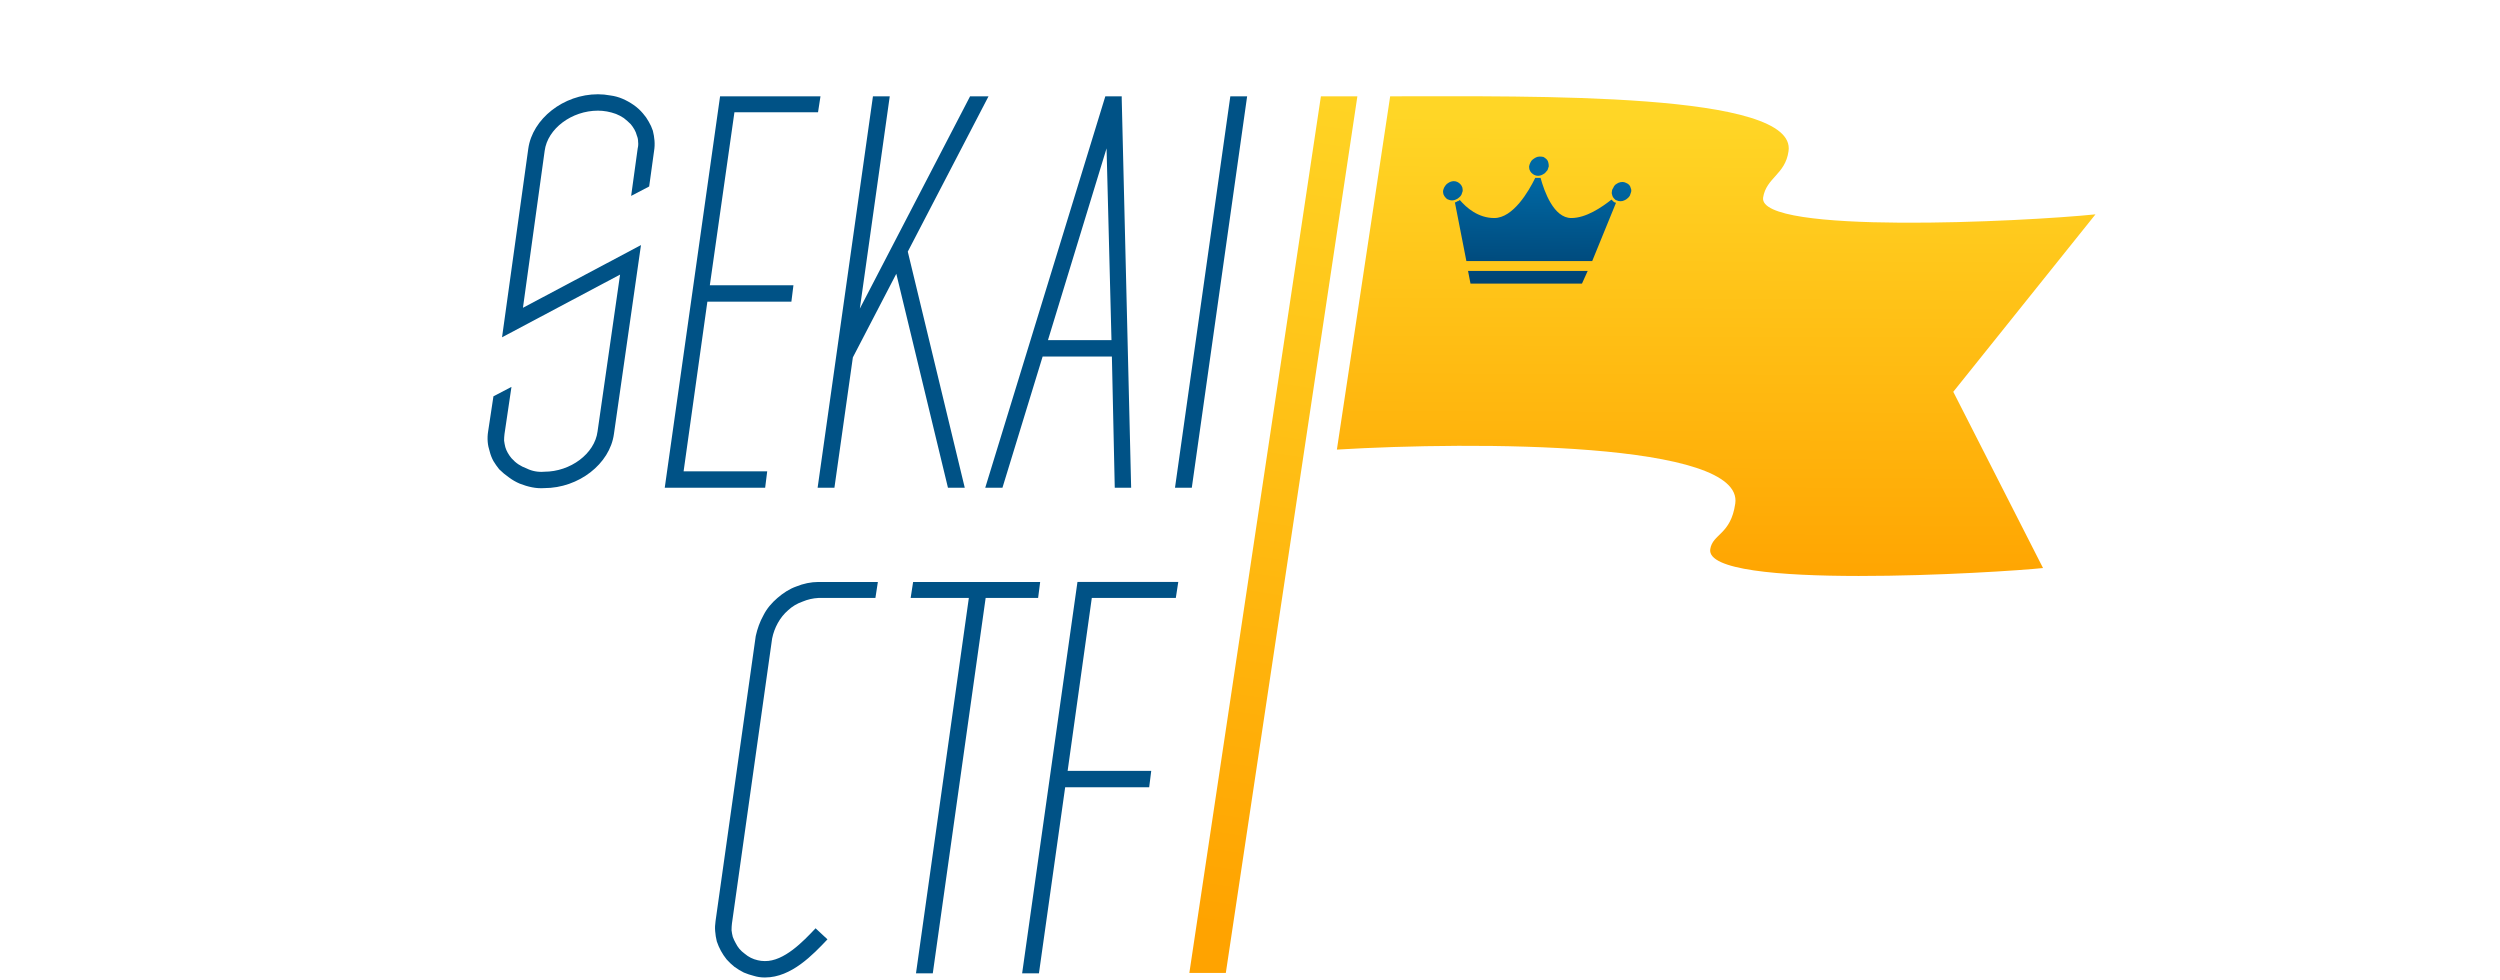 <svg version="1.2" xmlns="http://www.w3.org/2000/svg" viewBox="0 0 610 239" width="610" height="239"><defs><linearGradient id="P" gradientUnits="userSpaceOnUse"/><linearGradient id="g1" x1="341.4" y1="14.2" x2="309" y2="228.4" href="#P"><stop stop-color="#ffd626"/><stop offset="1" stop-color="#ffa300"/></linearGradient><linearGradient id="g2" x1="431.8" y1="28.3" x2="431.4" y2="145.3" href="#P"><stop stop-color="#ffd626"/><stop offset="1" stop-color="#ffa300"/></linearGradient><linearGradient id="g3" x1="388.1" y1="42.9" x2="387.9" y2="73.9" href="#P"><stop stop-color="#0069a5"/><stop offset="1" stop-color="#003d6b"/></linearGradient></defs><style>.a{fill:url(#g1)}.b{fill:url(#g2)}.c{fill:url(#g3)}.d{fill:#005286}</style><path class="a" d="m322.3 23.5h8.9l-32.1 213.9h-8.9l32.1-213.9z"/><path class="b" d="m430.2 48.2c-1.3 9.1 63.7 5.9 81.1 4.1l-34.7 43.3 21.9 43c-10.2 1.1-82.7 5.6-81.2-4.6 0.6-3.8 5-3.5 6.1-11.1 2.3-15.2-63.8-15.2-97.2-13.2l13-86.2c34.8 0 99.4-1.1 97.2 13.4-0.8 5.7-5.4 6.4-6.2 11.3z"/><path fill-rule="evenodd" class="c" d="m398 46.8q-0.1 0.4-0.3 0.9-0.2 0.4-0.6 0.7-0.3 0.3-0.8 0.5-0.4 0.2-0.9 0.2-0.5 0-0.9-0.2-0.4-0.1-0.7-0.5-0.3-0.3-0.4-0.7-0.2-0.5-0.1-0.9 0-0.5 0.3-0.9 0.2-0.5 0.5-0.8 0.4-0.3 0.8-0.5 0.5-0.2 1-0.2 0.4 0 0.8 0.2 0.5 0.2 0.8 0.5 0.3 0.3 0.4 0.8 0.2 0.4 0.1 0.9zm-43.3-2.6q-0.4 0-0.9 0.2-0.4 0.2-0.8 0.5-0.3 0.3-0.6 0.8-0.2 0.4-0.3 0.9 0 0.4 0.1 0.8 0.2 0.5 0.5 0.8 0.3 0.4 0.7 0.5 0.4 0.2 0.9 0.2 0.5 0 0.9-0.2 0.5-0.2 0.8-0.5 0.4-0.3 0.6-0.7 0.2-0.5 0.3-0.9 0-0.5-0.1-0.9-0.2-0.5-0.5-0.8-0.3-0.3-0.7-0.5-0.4-0.2-0.9-0.2zm21-6q-0.5 0-0.9 0.2-0.4 0.2-0.8 0.5-0.4 0.3-0.6 0.8-0.2 0.4-0.3 0.9 0 0.4 0.1 0.8 0.2 0.5 0.5 0.8 0.3 0.3 0.7 0.5 0.4 0.2 0.9 0.2 0.4 0 0.9-0.2 0.4-0.2 0.8-0.5 0.3-0.3 0.6-0.7 0.2-0.5 0.3-0.9 0-0.5-0.1-0.9-0.1-0.5-0.4-0.8-0.4-0.4-0.8-0.6-0.4-0.1-0.9-0.1zm-17.5 27.9l0.6 3.1h27.2l1.4-3.1zm35-17.4c-2.4 1.9-6.2 4.5-9.8 4.5-4.3 0-6.6-6.5-7.5-9.8q-0.1 0-0.2 0-0.1 0-0.2 0-0.1 0-0.1 0-0.1 0-0.2 0-0.1 0-0.2 0 0 0-0.1 0-0.1 0-0.2 0 0 0-0.1 0c-1.6 3.3-5.4 9.8-10 9.8-3.9 0-6.8-2.5-8.4-4.4q-0.2 0.1-0.3 0.2-0.1 0.1-0.3 0.1-0.1 0.1-0.3 0.2-0.1 0-0.3 0.1l2.8 14.3h30.7l5.8-14.2q-0.1-0.1-0.3-0.1-0.2-0.1-0.3-0.2-0.1-0.1-0.3-0.3-0.1-0.1-0.2-0.2z"/><path class="d" d="m300.2 23.5h4.1l-13.5 95.5h-4.1l13.5-95.5z"/><path class="d" d="m132.8 119.1q-1.5 0.1-3-0.2-1.5-0.3-3-0.9-1.4-0.6-2.6-1.5-1.3-0.9-2.4-2-0.8-1-1.4-2-0.6-1.1-0.9-2.3-0.4-1.2-0.5-2.4-0.1-1.3 0.1-2.5l1.3-8.6 4.4-2.3-1.7 11.5q-0.1 0.8-0.1 1.6 0.1 0.8 0.3 1.6 0.2 0.7 0.6 1.4 0.4 0.7 0.9 1.3 0.8 0.9 1.7 1.5 0.9 0.6 2 1 1 0.5 2.1 0.7 1.1 0.2 2.2 0.1c6.4 0 12.3-4.4 13-9.8l5.5-38.3-28.8 15.3 6.4-46c1-7.3 8.6-13.3 17-13.3q1.5 0 3.1 0.3 1.5 0.2 2.9 0.8 1.4 0.6 2.7 1.5 1.3 0.9 2.3 2.1 0.8 0.9 1.4 2 0.6 1 1 2.2 0.3 1.2 0.4 2.4 0.1 1.3-0.1 2.5l-1.2 8.7-4.4 2.3 1.6-11.6q0.2-0.8 0.1-1.6 0-0.8-0.3-1.5-0.2-0.8-0.6-1.5-0.4-0.7-0.9-1.3-0.8-0.8-1.7-1.5-0.9-0.6-1.9-1-1.1-0.4-2.2-0.6-1.1-0.2-2.2-0.2c-6.4 0-12.3 4.4-13 9.8l-5.3 38.3 28.8-15.3-6.6 46.1c-1 7.3-8.6 13.2-17 13.2z"/><path class="d" d="m241.2 23.5l-19.7 37.9 13.9 57.6h-4.1l-12.6-52.2-10.6 20.4-4.5 31.8h-4.1l13.5-95.5h4.1l-7.3 51.8 26.9-51.8h4.5z"/><path fill-rule="evenodd" class="d" d="m271.3 87h-16.9l-9.8 32h-4.2l29.3-95.5h4v0.6l2.3 94.9h-4zm-0.1-4l-1.2-46.8-14.3 46.8z"/><path class="d" d="m199.6 27.4h-20.4l-6 42.2h20.4l-0.5 4h-20.5l-5.8 41.4h20.4l-0.5 4h-20.5-2.8-1.2l13.5-95.5h0.7 3.3 20.5l-0.6 3.9z"/><path class="d" d="m286.9 145.9h-20.5l-5.9 42.2h20.4l-0.5 4h-20.5l-6.4 45.4h-4.1l13.5-95.5h0.8 3.3 20.5l-0.6 3.9z"/><path class="d" d="m253.8 142l-0.5 3.9h-12.8l-12.9 91.6h-4.1l12.9-91.6h-14.2l0.6-3.9h31z"/><path class="d" d="m214.2 142l-0.6 3.9h-13.9q-2 0.1-3.9 0.9-2 0.7-3.5 2.1-1.5 1.3-2.5 3.1-1 1.8-1.4 3.8l-9.8 69.5q-0.1 0.8-0.1 1.7 0.1 0.8 0.3 1.6 0.3 0.8 0.7 1.5 0.4 0.8 0.9 1.4 0.6 0.7 1.3 1.2 0.7 0.6 1.5 1 0.8 0.4 1.7 0.6 0.8 0.2 1.7 0.2c4.7 0.1 9.4-4.8 12.4-8l2.9 2.7c-3.5 3.7-8.8 9.3-15.2 9.3h-0.2q-1.3 0-2.6-0.4-1.2-0.3-2.4-0.8-1.2-0.6-2.3-1.4-1-0.8-1.9-1.8-0.8-1-1.4-2.1-0.6-1.1-1-2.3-0.3-1.2-0.4-2.5-0.1-1.2 0.1-2.5l9.8-69.5c0.4-1.8 1-3.5 1.9-5.1 0.8-1.6 2-3 3.4-4.2 1.4-1.2 2.9-2.2 4.6-2.8 1.7-0.7 3.6-1.1 5.4-1.1z"/></svg>